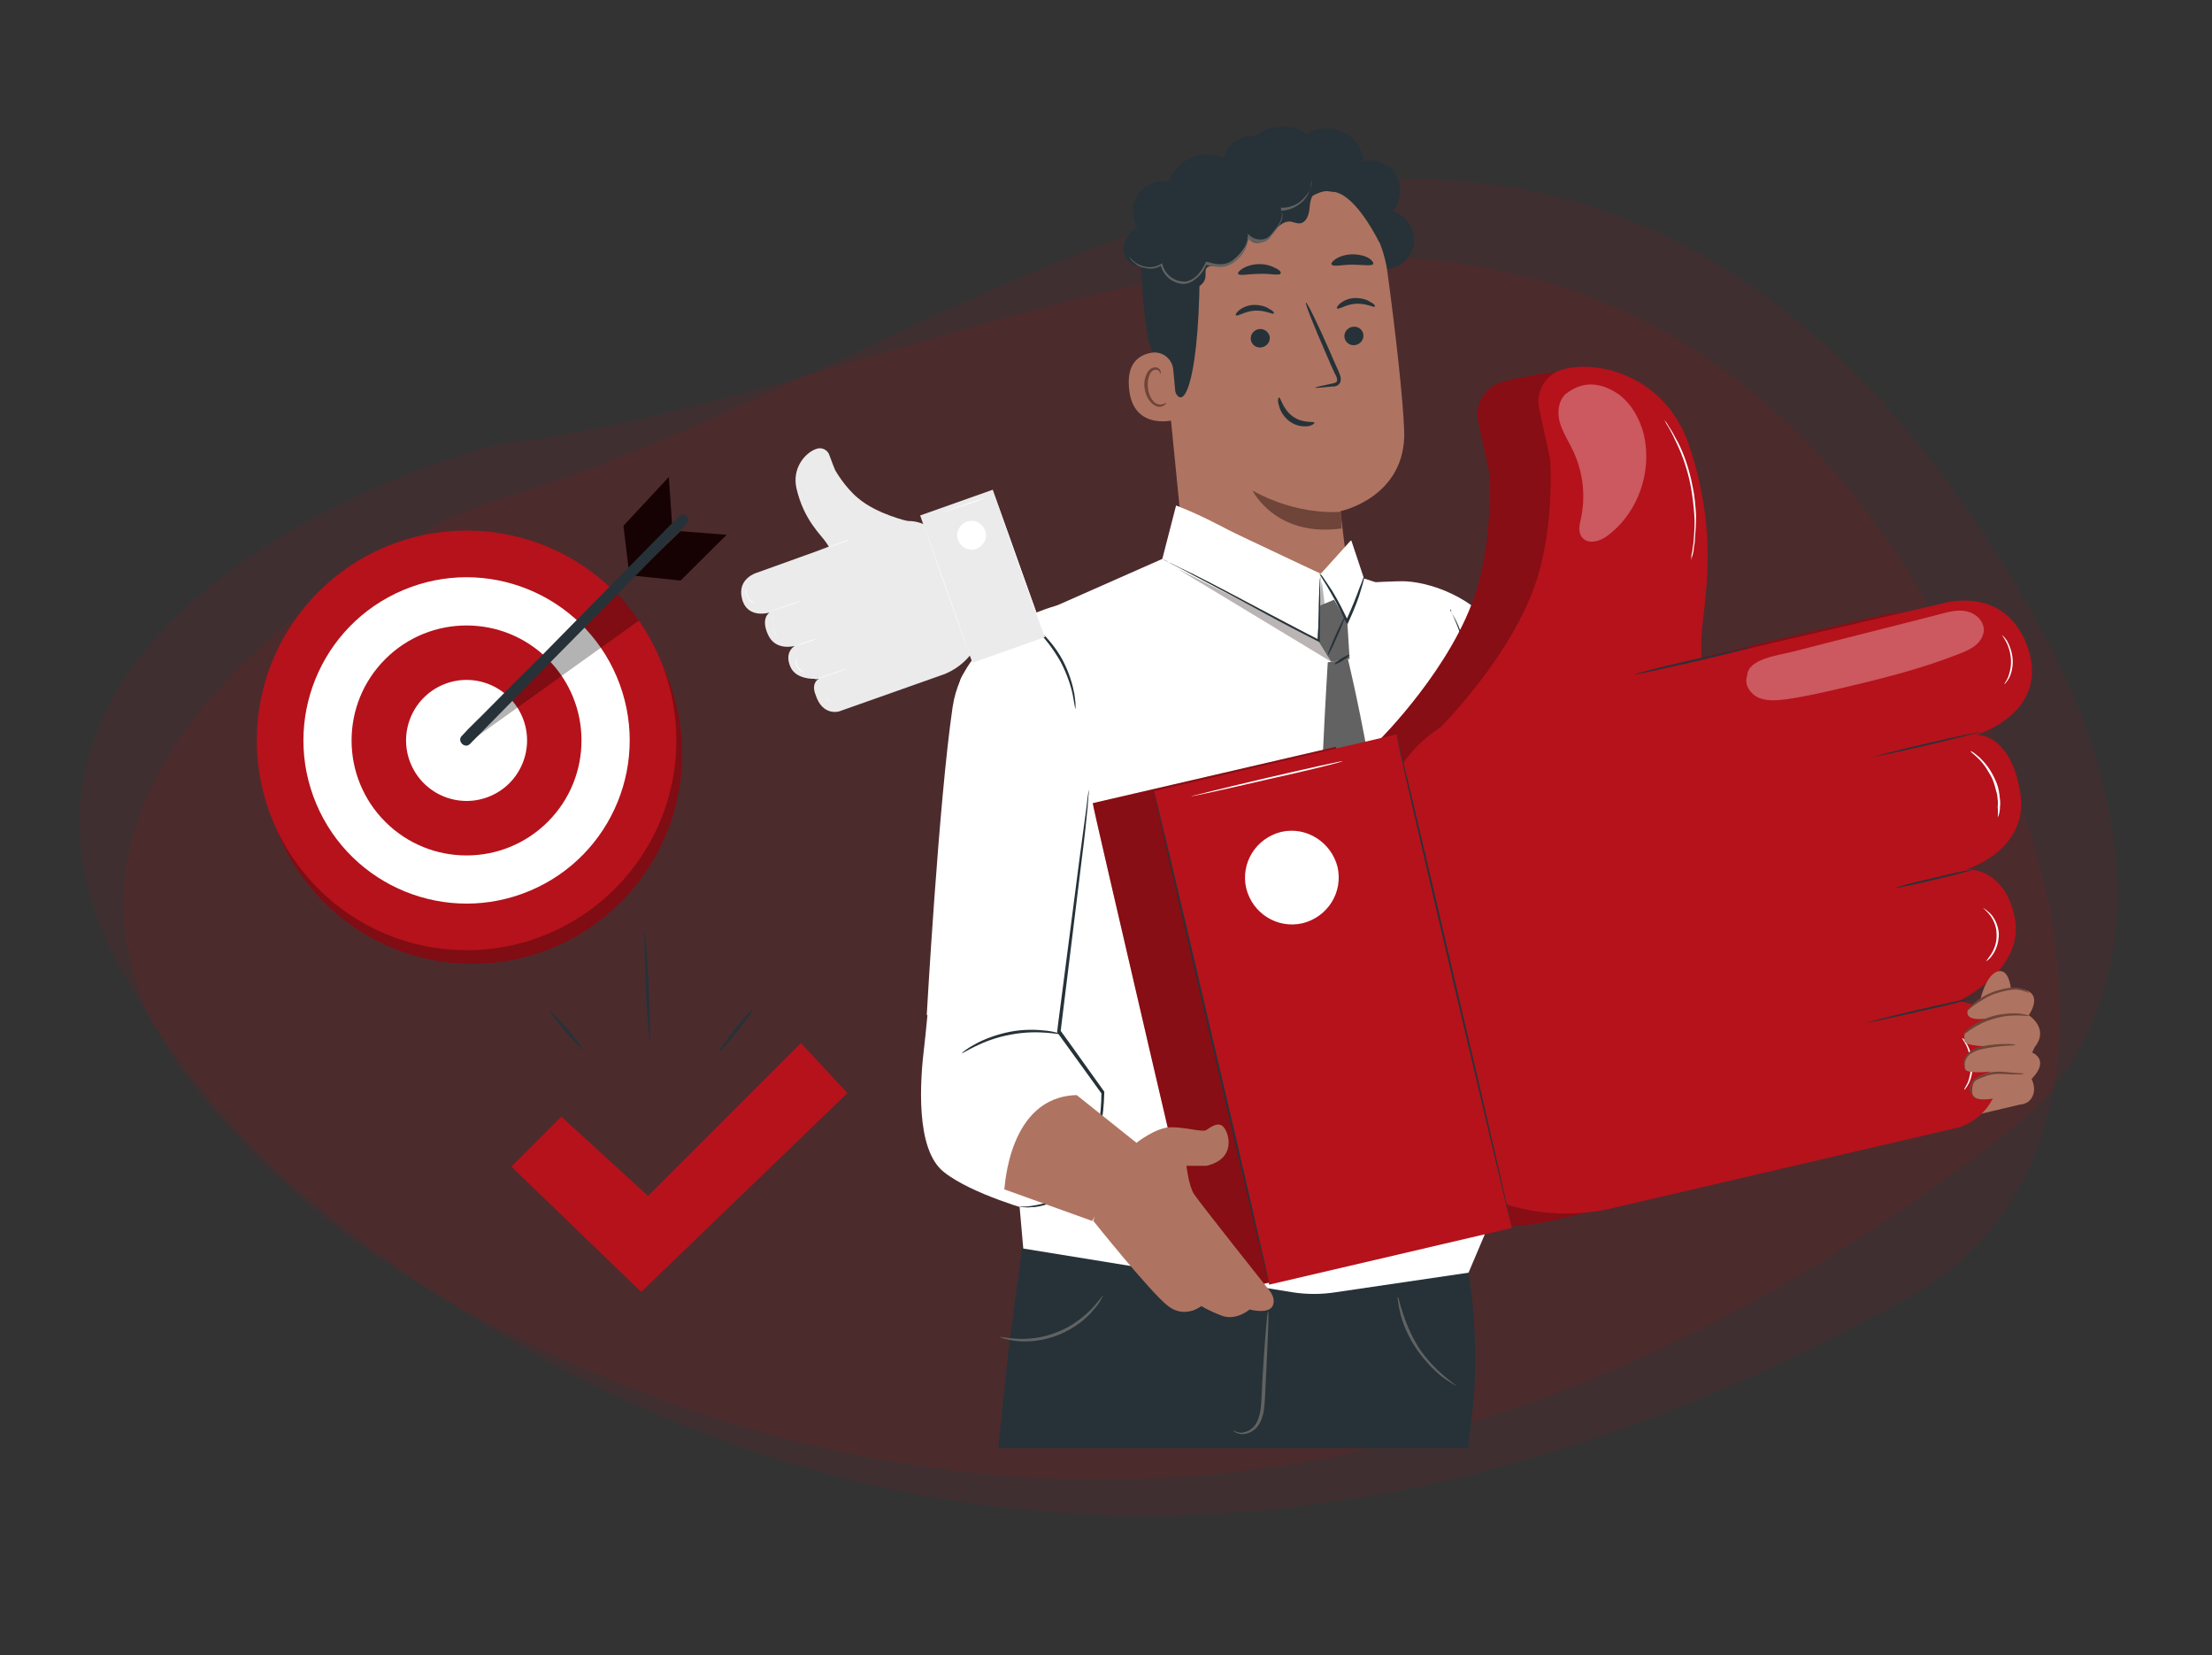 <svg width="385" height="288" viewBox="0 0 385 288" fill="none" xmlns="http://www.w3.org/2000/svg">
<rect x="0" y="0" width="385" height="288" fill="#333333" stroke="none"/>
<path opacity="0.1" d="M33.071 125.973C49.612 103.774 78.791 89.179 85.827 87.164C131.365 74.07 175.863 43.185 221.535 33.78C267.208 24.376 315.855 38.846 354.526 108.115C375.255 145.304 372.325 179.079 349.61 196.839C264.776 263.31 173.478 275.988 85.462 230.395C68.081 221.407 50.76 210.071 34.613 190.08C14.812 165.68 20.044 143.519 33.071 125.973Z" fill="#B5121B"/>
<path opacity="0.1" d="M30.583 107.368C50.346 87.986 81.398 77.987 88.665 77.046C135.67 71.011 184.37 47.246 230.957 44.932C277.544 42.617 323.419 64.252 351.11 138.584C365.965 178.496 357.887 211.426 332.733 225.495C238.65 278.261 146.484 276.952 66.434 218.524C50.626 206.966 35.192 193.159 22.322 170.952C6.474 143.828 15.018 122.689 30.583 107.368Z" fill="#B5121B"/>
<g clip-path="url(#clip0_16_827)">
<path d="M254.4 214.954C254.4 214.954 257.7 227.854 256.5 243.454C256 249.554 235.6 417.354 235.6 417.354H207.9L215.7 259.654L213.4 260.154C213.4 260.154 198.3 327.454 197.1 338.354C196 348.154 183.3 419.254 183.3 419.254L158 419.554L166.1 325.454L175.5 235.154L179 208.854L254.4 214.954Z" fill="#263238"/>
<path d="M214.7 248.954C214.7 248.954 214.7 249.054 214.9 249.154C215 249.254 215.3 249.354 215.6 249.454C216.2 249.654 217.3 249.554 218.2 248.854C219.2 248.154 219.8 246.754 220 245.254C220.2 243.754 220.2 242.154 220.3 240.454C220.5 237.054 220.6 233.954 220.7 231.754C220.8 229.554 220.8 228.154 220.7 228.154C220.6 228.154 220.5 229.554 220.3 231.754C220.1 233.954 219.9 237.054 219.7 240.454C219.6 242.154 219.6 243.754 219.4 245.254C219.2 246.654 218.7 247.954 217.9 248.554C217.1 249.254 216.1 249.354 215.6 249.254C215 249.154 214.7 248.854 214.7 248.954Z" fill="#626262"/>
<path d="M174 232.654C174 232.654 174.3 232.754 174.8 232.954C175.3 233.054 176.1 233.254 177 233.354C178.9 233.554 181.6 233.354 184.3 232.254C187 231.154 189.1 229.454 190.3 227.954C190.9 227.254 191.4 226.654 191.6 226.154C191.9 225.654 192 225.454 192 225.454C191.9 225.354 191.3 226.354 190 227.754C188.7 229.054 186.7 230.754 184.1 231.754C181.5 232.854 178.9 233.054 177 232.954C175.2 232.854 174 232.554 174 232.654Z" fill="#626262"/>
<path d="M243.3 225.654C243.2 225.654 243.3 226.754 243.7 228.454C244.1 230.154 245 232.454 246.5 234.654C248 236.854 249.7 238.554 251.1 239.654C252.5 240.654 253.5 241.154 253.5 241.154C253.6 241.054 249.8 238.854 246.9 234.454C244.1 229.954 243.5 225.654 243.3 225.654Z" fill="#626262"/>
<path d="M327.8 178.154L334.1 180.154L345.6 173.854L352.2 192.054L336.5 195.754L324.6 194.454L327.8 178.154Z" fill="#AE7461"/>
<path d="M254 105.054C254 105.054 260.5 108.954 265.8 122.154C276.3 148.154 283 162.154 283 162.154L331.4 177.454L327.5 196.854C327.5 196.854 278.4 190.054 271.9 187.554C262.9 184.154 256.2 166.454 256.2 166.454L254 105.054Z" fill="white"/>
<path d="M240.7 46.854C243.2 47.054 245.7 45.054 246.1 42.554C246.5 40.054 244.8 37.454 242.4 36.754C243.9 35.054 244.1 32.454 243 30.554C241.9 28.654 239.5 27.554 237.3 28.054C237.1 25.854 235.7 23.854 233.7 22.954C231.7 22.054 229.3 22.154 227.4 23.354C224.9 21.454 221 21.554 218.6 23.654C216.5 23.354 214.2 24.654 213.3 26.554C212.4 28.554 212.9 31.054 214.5 32.454" fill="#263238"/>
<path d="M217.8 28.754L218.9 28.654C230.2 28.054 240 36.254 241.5 47.454C242.9 57.854 244.2 69.354 244.4 74.954C244.8 86.554 233.3 88.954 233.3 88.954L235 102.854L206.8 103.354L201.8 52.854C200.1 41.054 205.7 30.054 217.8 28.754Z" fill="#AE7461"/>
<path d="M233.4 89.054C233.4 89.054 226 89.854 218 85.354C218 85.354 222 93.554 233.5 91.954L233.4 89.054Z" fill="#6F4439"/>
<path d="M237.3 58.254C237.4 59.154 236.7 59.954 235.8 60.054C234.9 60.154 234.1 59.554 234 58.654C233.9 57.754 234.6 56.954 235.5 56.854C236.4 56.754 237.2 57.354 237.3 58.254Z" fill="#263238"/>
<path d="M239.3 53.354C239.1 53.554 237.8 52.754 236 52.854C234.2 52.954 233 53.954 232.7 53.654C232.6 53.554 232.8 53.154 233.3 52.754C233.8 52.354 234.8 51.854 235.9 51.854C237 51.854 238 52.154 238.5 52.554C239.2 52.854 239.4 53.254 239.3 53.354Z" fill="#263238"/>
<path d="M221 58.654C221.1 59.554 220.4 60.354 219.5 60.454C218.6 60.554 217.8 59.954 217.7 59.054C217.6 58.154 218.3 57.354 219.2 57.254C220.1 57.154 220.9 57.854 221 58.654Z" fill="#263238"/>
<path d="M221.7 54.554C221.5 54.754 220.2 53.954 218.4 54.054C216.6 54.154 215.4 55.154 215.1 54.854C215 54.754 215.2 54.354 215.7 53.954C216.2 53.554 217.2 53.054 218.3 53.054C219.4 53.054 220.4 53.354 220.9 53.754C221.6 54.054 221.8 54.454 221.7 54.554Z" fill="#263238"/>
<path d="M228.9 67.454C228.9 67.354 230 67.154 231.8 66.754C232.3 66.654 232.7 66.554 232.7 66.254C232.8 65.954 232.6 65.454 232.3 64.954C231.8 63.854 231.3 62.754 230.8 61.554C228.7 56.754 227.1 52.754 227.3 52.654C227.5 52.554 229.4 56.454 231.5 61.254C232 62.454 232.5 63.554 233 64.654C233.2 65.154 233.5 65.754 233.3 66.454C233.2 66.754 232.9 67.054 232.6 67.154C232.3 67.254 232.1 67.254 231.8 67.254C230 67.454 228.9 67.554 228.9 67.454Z" fill="#263238"/>
<path d="M222.9 47.554C222.7 48.054 221.1 47.554 219.2 47.654C217.3 47.654 215.7 48.054 215.5 47.654C215.4 47.454 215.7 47.054 216.4 46.654C217.1 46.254 218.1 45.954 219.2 45.954C220.3 45.954 221.3 46.254 222 46.654C222.7 46.954 223 47.354 222.9 47.554Z" fill="#263238"/>
<path d="M239 45.954C238.6 46.354 237.2 46.054 235.4 46.054C233.6 46.054 232.1 46.454 231.8 46.054C231.6 45.854 231.9 45.454 232.5 45.054C233.1 44.654 234.2 44.254 235.4 44.254C236.6 44.254 237.7 44.554 238.3 44.954C238.9 45.354 239.1 45.754 239 45.954Z" fill="#263238"/>
<path d="M240.1 42.254C240.1 42.254 236.7 35.154 233.1 33.654C228.8 31.854 227.2 36.554 223.1 35.654C219 34.754 214.8 32.954 210.9 36.254C206.5 39.854 208.8 42.154 208.8 47.354C208.7 68.254 205.2 74.354 203.6 64.654C203.4 63.554 200.4 62.854 199.7 58.354C198.8 52.454 198.2 45.354 199.4 41.054C200.3 37.454 202.2 34.954 205.7 32.054C211.2 27.554 219 27.054 224.4 27.354C229.6 27.454 240.1 33.154 240.1 42.254Z" fill="#263238"/>
<path d="M204.2 64.254C204 62.454 202.4 61.154 200.6 61.354C198.4 61.654 196.1 63.054 196.5 67.454C197.1 75.354 205 73.054 205 72.854C205 72.754 204.5 67.554 204.2 64.254Z" fill="#AE7461"/>
<path d="M203 70.054C203 70.054 202.9 70.154 202.6 70.254C202.4 70.354 202 70.454 201.6 70.354C200.7 70.154 199.9 68.854 199.8 67.454C199.7 66.754 199.8 66.054 200 65.454C200.2 64.854 200.5 64.454 201 64.354C201.4 64.254 201.7 64.454 201.8 64.654C201.9 64.854 201.9 65.054 201.9 65.054C201.9 65.054 202.1 64.954 202 64.554C202 64.354 201.8 64.254 201.6 64.054C201.4 63.954 201.1 63.854 200.8 63.954C200.2 64.054 199.7 64.654 199.5 65.254C199.2 65.954 199.1 66.654 199.2 67.454C199.4 69.054 200.3 70.454 201.5 70.754C202.1 70.854 202.5 70.654 202.7 70.454C203 70.254 203 70.054 203 70.054Z" fill="#6F4439"/>
<path d="M203.6 48.854C204.7 49.554 205.8 50.154 207 50.254C208.2 50.354 209.6 49.554 209.8 48.254C209.9 47.654 209.7 47.054 210 46.654C210.4 46.154 211.2 46.254 211.9 46.254C214.2 46.354 216.8 43.654 217.3 41.454C217.9 42.354 219.2 42.554 220.1 41.854C221 41.254 221.3 40.854 221.9 40.054C222.6 39.254 223.5 38.454 224.6 38.554C225.2 38.654 225.8 38.954 226.3 38.854C227.3 38.754 227.8 37.454 227.9 36.454C228 35.454 228.1 34.154 228.9 33.554C229.7 32.954 230.8 33.254 231.7 33.354C232.7 33.454 233.9 33.154 234.1 32.254C234.2 31.754 234 31.254 233.7 30.854C232.4 28.954 229.6 28.254 227.5 29.254C226.6 26.654 224 24.754 221.3 24.554C218.6 24.354 215.8 26.054 214.6 28.454C212.8 27.054 210.4 26.454 208.2 27.154C206 27.754 204.2 29.454 203.4 31.654C201.4 31.254 199.3 32.054 198.1 33.754C197 35.354 196.9 37.754 198 39.454C196.6 40.354 195.5 41.854 195.5 43.454C195.6 45.054 197.2 46.654 198.8 46.154C198.2 47.454 198.8 49.154 200.1 49.854C201.4 50.554 203.1 49.954 203.8 48.754" fill="#263238"/>
<path d="M228.3 31.454C228.3 31.454 228.3 31.454 228.3 31.554C228.3 31.654 228.3 31.754 228.3 31.954C228.2 32.354 228.1 32.854 227.8 33.554C227.5 34.154 227 34.954 226.1 35.554C225.3 36.154 224.2 36.654 222.9 36.654L223 36.454C223.3 37.154 223.3 37.954 222.9 38.654C222.6 39.354 222.1 40.054 221.6 40.654C221.3 40.954 221.1 41.354 220.8 41.654C220.4 41.954 220 42.154 219.6 42.154C218.7 42.354 217.7 42.054 217 41.354L217.3 41.254C217.2 42.854 216.4 44.454 215 45.454C214.3 46.054 213.4 46.454 212.4 46.454C211.5 46.454 210.6 46.254 209.8 46.054L210 45.954C209.6 46.954 209 47.854 208.2 48.454C207.4 49.154 206.4 49.554 205.5 49.354C203.6 49.054 202.3 47.554 202 46.054L202.2 46.154C201.3 46.754 200.3 46.854 199.5 46.654C198.7 46.554 198 46.254 197.6 45.854C197.1 45.554 196.8 45.154 196.7 44.954C196.5 44.654 196.5 44.554 196.5 44.554C196.5 44.554 196.8 45.154 197.7 45.754C198.2 46.054 198.8 46.354 199.6 46.454C200.4 46.554 201.3 46.454 202.2 45.854L202.3 45.754V45.954C202.6 47.354 203.9 48.754 205.6 48.954C206.5 49.154 207.4 48.754 208.1 48.154C208.8 47.554 209.4 46.654 209.8 45.754L209.9 45.554H210.1C210.9 45.754 211.7 46.054 212.6 45.954C213.5 45.954 214.3 45.554 215 45.054C216.3 44.054 217.1 42.554 217.2 41.054V40.654L217.5 40.954C218.1 41.554 219 41.754 219.8 41.654C220.2 41.554 220.6 41.454 220.9 41.154C221.2 40.954 221.4 40.554 221.7 40.254C222.2 39.654 222.7 38.954 222.9 38.354C223.2 37.654 223.2 36.954 223 36.354L222.9 36.154H223.1C224.3 36.154 225.4 35.754 226.2 35.154C227 34.554 227.5 33.854 227.9 33.254C228.3 32.254 228.2 31.454 228.3 31.454Z" fill="#626262"/>
<path d="M228.8 73.554C228.7 73.254 226.8 73.754 225 72.454C223.2 71.154 222.9 69.054 222.6 69.154C222.5 69.154 222.3 69.754 222.6 70.554C222.8 71.454 223.4 72.554 224.5 73.354C225.6 74.154 226.8 74.254 227.7 74.154C228.4 74.054 228.8 73.654 228.8 73.554Z" fill="#263238"/>
<path d="M275.9 146.954C275.7 146.354 265.4 118.154 262.1 112.054C258.2 104.654 249.9 101.454 244.7 101.154C239.6 100.854 184.4 105.254 184.4 105.254C184.4 105.254 167.9 108.954 165.8 123.054C163.4 139.354 161.3 176.654 161.3 176.654L186.4 163.754L189.6 155.554L241.5 167.154L254.2 148.454L275.9 146.954Z" fill="white"/>
<path d="M180.8 106.754L202.3 97.254L204.7 87.954L229.9 99.854L235.2 94.054L237.4 100.654L242.9 102.454L255.8 125.054V173.254L258.4 214.854L255.6 221.454L232.5 224.854C230 225.254 227.4 225.254 224.9 224.854L178.1 217.254L176.9 203.554L181.9 165.654L180.8 106.754Z" fill="white"/>
<path d="M204.8 88.054C204.8 88.054 207.6 88.854 214.8 92.754C221.8 96.454 229.9 99.854 229.9 99.854L229.3 111.154L202.5 97.854" fill="white"/>
<path d="M235.1 94.054L229.9 99.854L232.7 112.054L237.4 101.054" fill="white"/>
<g opacity="0.3">
<path d="M230 101.154C230.2 101.354 231.7 115.154 231.7 115.154L204.9 98.954L229.3 111.154L230 101.154Z" fill="#170203"/>
</g>
<path d="M229.799 152.854C229.399 142.254 231.099 115.254 231.099 115.254L234.599 114.654C234.599 114.654 241.099 140.954 243.599 173.154C244.599 186.154 244.599 201.254 244.599 201.254L237.599 216.354L229.799 201.354C229.699 201.454 230.299 165.754 229.799 152.854Z" fill="#626262"/>
<path d="M179.199 108.454C179.199 108.554 179.899 109.054 180.999 110.254C182.099 111.354 183.399 113.054 184.599 115.154C185.699 117.254 186.399 119.354 186.699 120.854C186.999 122.354 187.099 123.354 187.199 123.354C187.199 123.354 187.199 123.154 187.199 122.654C187.199 122.254 187.099 121.554 186.999 120.754C186.699 119.154 186.099 117.054 184.999 114.954C183.899 112.854 182.399 111.154 181.299 110.054C180.699 109.554 180.199 109.054 179.899 108.854C179.399 108.554 179.199 108.454 179.199 108.454Z" fill="#263238"/>
<path d="M229.8 105.354L232.2 104.354L234.5 108.254L234.9 114.654L231.7 115.154L229.3 111.254L229.8 105.354Z" fill="#626262"/>
<path d="M255.699 124.354C255.599 124.354 255.5 138.154 255.5 155.254C255.5 172.354 255.599 186.154 255.699 186.154C255.799 186.154 255.9 172.354 255.9 155.254C255.9 138.154 255.799 124.354 255.699 124.354Z" fill="#263238"/>
<path d="M229.6 99.754C229.6 99.754 230.1 100.654 231 102.054C231.8 103.454 233 105.454 234 107.754C234.1 107.954 234.2 108.154 234.3 108.254L234.5 108.654L234.7 108.254C235.7 106.054 236.5 104.054 236.9 102.554C237.1 101.854 237.3 101.254 237.4 100.754C237.5 100.354 237.5 100.054 237.5 100.054C237.4 100.054 237.2 100.954 236.6 102.354C236.1 103.754 235.3 105.754 234.3 107.954H234.6C234.5 107.754 234.4 107.554 234.3 107.354C233.2 105.054 232.1 103.054 231.1 101.654C230.6 100.954 230.3 100.454 230 100.054C229.8 99.954 229.6 99.754 229.6 99.754Z" fill="#263238"/>
<path d="M202.3 97.254C202.3 97.254 202.4 97.354 202.7 97.454C203 97.554 203.3 97.754 203.8 98.054C204.8 98.554 206.1 99.254 207.8 100.154C211.2 101.954 215.8 104.354 220.9 107.154C224 108.854 227 110.354 229.5 111.654L229.7 111.754V111.454C229.7 108.154 229.8 105.354 229.8 103.254C229.8 102.254 229.8 101.554 229.8 100.954C229.8 100.454 229.8 100.154 229.8 100.154C229.8 100.154 229.8 100.454 229.7 100.954C229.7 101.554 229.6 102.254 229.6 103.254C229.5 105.254 229.5 108.054 229.4 111.454L229.6 111.354C227 110.054 224.1 108.454 221 106.854C215.9 104.154 211.2 101.654 207.8 99.954C206.1 99.154 204.7 98.454 203.7 97.954C203.2 97.754 202.9 97.554 202.6 97.454C202.5 97.354 202.3 97.254 202.3 97.254Z" fill="#263238"/>
<path d="M252.4 106.054C252.3 106.054 252.8 106.754 253.3 108.054C253.8 109.254 254.5 110.954 254.8 112.954C255.2 114.954 255.2 116.754 255.1 118.154C255 119.454 254.9 120.254 254.9 120.354C254.9 120.354 255 120.154 255.1 119.754C255.2 119.354 255.3 118.854 255.3 118.154C255.4 116.854 255.5 114.954 255.1 112.954C254.7 110.954 254 109.154 253.4 107.954C253.1 107.354 252.8 106.854 252.6 106.554C252.6 106.154 252.5 106.054 252.4 106.054Z" fill="#263238"/>
<path d="M232.3 115.554C232.4 115.654 233 115.354 233.7 114.954C234.4 114.554 234.9 114.054 234.9 113.954C234.8 113.854 234.2 114.154 233.5 114.554C232.7 115.054 232.2 115.554 232.3 115.554Z" fill="#263238"/>
<path d="M231.1 114.054C231.2 114.054 231.9 112.654 232.7 110.854C233.5 109.054 234.1 107.554 234 107.454C233.9 107.454 233.2 108.854 232.4 110.654C231.6 112.454 231 113.954 231.1 114.054Z" fill="#263238"/>
<path d="M176.4 109.154C176.4 109.154 168.1 115.154 167.1 118.454C166.1 121.754 161.7 175.354 160.9 181.754C160.1 188.154 159.3 200.054 164.3 203.954C169.2 207.854 179.9 210.754 179.9 210.754L189.7 190.454L184.5 179.554L189.7 138.854L176.4 109.154Z" fill="white"/>
<path d="M177.4 209.954C177.4 209.954 177.6 209.954 177.9 209.954C178.2 209.954 178.8 209.954 179.4 209.854C180.7 209.654 182.7 209.354 184.7 207.954C186.7 206.554 188.6 204.154 189.8 201.054C191 197.954 191.7 194.154 191.7 190.154V190.254C189.3 186.954 186.8 183.454 184.1 179.754L184 179.654V179.554C184 179.254 184.1 178.954 184.1 178.654C185.6 167.254 186.9 156.954 187.9 149.354C188.4 145.654 188.8 142.654 189.1 140.454C189.2 139.454 189.3 138.654 189.4 138.054C189.5 137.554 189.5 137.254 189.5 137.254C189.5 137.254 189.5 137.354 189.5 137.454C189.5 137.554 189.5 137.854 189.5 138.054C189.4 138.654 189.4 139.454 189.3 140.454C189.1 142.554 188.8 145.554 188.3 149.354C187.4 156.854 186.1 167.254 184.7 178.654C184.7 178.954 184.6 179.254 184.6 179.554V179.354C187.3 183.054 189.8 186.654 192.2 189.954V190.054V190.154C192.1 194.254 191.4 198.054 190.2 201.254C189 204.454 187 206.954 184.9 208.254C183.9 208.954 182.8 209.354 181.9 209.654C181.7 209.754 181.4 209.754 181.2 209.854C181 209.854 180.8 209.954 180.6 209.954C180.2 210.054 179.8 210.054 179.5 210.054C178.8 210.154 178.3 210.054 178 210.054C177.6 210.054 177.4 209.954 177.4 209.954Z" fill="#263238"/>
<path d="M167.4 183.254C167.4 183.254 168.1 182.554 169.6 181.754C171 180.954 173.2 180.054 175.7 179.554C178.2 179.054 180.5 179.154 182.2 179.354C183.8 179.554 184.8 179.954 184.8 179.954C184.8 180.154 180.8 179.054 175.8 180.054C170.8 180.954 167.5 183.454 167.4 183.254Z" fill="#263238"/>
<path d="M232.5 129.954C232.5 129.954 233 131.754 233.7 134.854C235.4 132.454 237.6 130.354 240.1 128.754C240.1 128.754 252.9 116.054 257 102.654C260 92.954 259.2 82.154 259.2 82.154C259.1 81.654 258.1 77.054 257.3 73.354C256.6 70.254 258.5 67.254 261.5 66.454C267.9 64.754 285.1 61.354 289 72.954C294.9 90.154 285.4 108.854 285.5 114.154C285.5 115.154 285.5 115.954 285.5 116.654C290.5 115.454 294.5 114.654 294.5 114.754L327.6 107.054C327.6 107.054 338.6 103.754 342.3 114.954C346.1 126.154 333.3 129.954 333.3 129.954C333.3 129.954 339.3 129.654 340.9 139.854C342.5 150.054 331.6 153.354 331.6 153.354C331.6 153.354 338.3 152.954 340 161.954C341.7 170.754 330.7 176.054 330.2 176.354C331.8 176.054 332.8 175.854 332.8 175.854C332.8 175.854 332.1 176.154 330.8 176.454C335.9 177.154 336.6 183.154 336.6 183.154C339.9 195.654 330.3 198.254 330.3 198.254L269.9 212.454C263.8 213.854 257.5 213.654 251.7 211.754C252.3 214.354 252.6 215.754 252.6 215.754L210.3 225.654C210.2 225.654 205.6 206.454 200.1 182.754C194.6 159.054 190.1 139.754 190.2 139.754L232.5 129.954Z" fill="#B5121B"/>
<g opacity="0.3">
<path d="M232.5 129.954C232.5 129.954 233 131.754 233.7 134.854C235.4 132.454 237.6 130.354 240.1 128.754C240.1 128.754 252.9 116.054 257 102.654C260 92.954 259.2 82.154 259.2 82.154C259.1 81.654 258.1 77.054 257.3 73.354C256.6 70.254 258.5 67.254 261.5 66.454C267.9 64.754 285.1 61.354 289 72.954C294.9 90.154 285.4 108.854 285.5 114.154C285.5 115.154 285.5 115.954 285.5 116.654C290.5 115.454 294.5 114.654 294.5 114.754L327.6 107.054C327.6 107.054 338.6 103.754 342.3 114.954C346.1 126.154 333.3 129.954 333.3 129.954C333.3 129.954 339.3 129.654 340.9 139.854C342.5 150.054 331.6 153.354 331.6 153.354C331.6 153.354 338.3 152.954 340 161.954C341.7 170.754 330.7 176.054 330.2 176.354C331.8 176.054 332.8 175.854 332.8 175.854C332.8 175.854 332.1 176.154 330.8 176.454C335.9 177.154 336.6 183.154 336.6 183.154C339.9 195.654 330.3 198.254 330.3 198.254L269.9 212.454C263.8 213.854 257.5 213.654 251.7 211.754C252.3 214.354 252.6 215.754 252.6 215.754L210.3 225.654C210.2 225.654 205.6 206.454 200.1 182.754C194.6 159.054 190.1 139.754 190.2 139.754L232.5 129.954Z" fill="#170203"/>
</g>
<path d="M240.6 141.954L239.8 147.454L253.3 205.354C261.3 210.654 271.1 212.454 280.5 210.254L341 196.154C341 196.154 350.6 193.554 347.3 181.054C347.3 181.054 346.5 174.454 340.8 174.254C340.8 174.254 352.4 168.854 350.7 159.854C349 150.854 342.3 151.254 342.3 151.254C342.3 151.254 353.3 147.954 351.6 137.754C349.9 127.554 344 127.854 344 127.854C344 127.854 356.7 124.154 353 112.854C349.2 101.654 338.3 104.954 338.3 104.954L295.3 114.954L257.6 123.754C248.7 125.754 242 132.954 240.6 141.954Z" fill="#B5121B"/>
<path d="M250.7 126.554C250.7 126.554 263.5 113.854 267.6 100.454C270.6 90.754 269.8 79.954 269.8 79.954C269.7 79.454 268.7 74.854 267.9 71.154C267.2 68.054 269.1 65.054 272.1 64.254C278.5 62.554 289.9 65.654 293.9 77.254C299.8 94.454 296 106.654 296.1 111.954C296.2 117.254 296.2 117.254 296.2 117.254L250.7 126.554Z" fill="#B5121B"/>
<path d="M243.112 127.777L200.849 137.646L220.906 223.535L263.169 213.666L243.112 127.777Z" fill="#B5121B"/>
<path d="M263.1 213.554C263.2 213.554 258.8 194.254 253.2 170.554C247.7 146.854 243.1 127.654 243 127.654C242.9 127.654 247.3 146.954 252.9 170.654C258.5 194.454 263.1 213.654 263.1 213.554Z" fill="#263238"/>
<path d="M220.9 223.454C221 223.454 216.6 204.154 211 180.454C205.5 156.754 200.9 137.554 200.8 137.554C200.7 137.554 205.1 156.854 210.7 180.554C216.2 204.254 220.8 223.454 220.9 223.454Z" fill="#263238"/>
<path d="M232.8 150.854C233.8 155.254 231.1 159.554 226.7 160.654C222.3 161.654 218 158.954 216.9 154.554C215.9 150.154 218.6 145.854 223 144.754C227.4 143.754 231.7 146.554 232.8 150.854Z" fill="white"/>
<path d="M305.1 112.554C305.1 112.454 300.5 113.454 294.8 114.754C289.1 116.054 284.5 117.254 284.5 117.354C284.5 117.454 289.1 116.454 294.8 115.154C300.5 113.854 305.1 112.654 305.1 112.554Z" fill="#263238"/>
<path d="M343.2 151.354C343.2 151.254 340.2 151.854 336.6 152.754C333 153.554 330 154.354 330.1 154.454C330.1 154.554 333.1 153.954 336.7 153.054C340.3 152.254 343.2 151.454 343.2 151.354Z" fill="#263238"/>
<path d="M344.8 127.354C344.8 127.254 340.6 128.154 335.4 129.354C330.2 130.554 326.1 131.654 326.1 131.654C326.1 131.754 330.3 130.854 335.5 129.654C340.6 128.454 344.8 127.354 344.8 127.354Z" fill="#263238"/>
<path d="M343.5 173.654C343.5 173.554 339.3 174.454 334.1 175.654C328.9 176.854 324.8 177.954 324.8 177.954C324.8 178.054 329 177.154 334.2 175.954C339.4 174.854 343.5 173.754 343.5 173.654Z" fill="#263238"/>
<g opacity="0.3">
<path d="M272.5 68.554C271.2 69.754 271 71.854 271.5 73.554C272 75.254 273 76.754 273.8 78.454C275.5 82.054 276 86.154 275.2 90.054C274.9 91.254 274.6 92.654 275.4 93.554C276.5 94.854 278.7 94.154 280 93.054C285.2 89.054 287.6 81.954 286.1 75.554C285.4 72.854 284 70.354 281.8 68.654C279.6 67.154 276.2 65.654 272.5 68.554Z" fill="white"/>
</g>
<g opacity="0.3">
<path d="M342.2 106.354C340.7 106.054 339.2 106.454 337.7 106.854C329.2 109.054 320.7 111.154 312.2 113.354C309.4 114.054 304.2 114.654 304.1 117.554C303.5 119.154 304.7 120.854 306.2 121.454C307.7 122.054 309.5 121.854 311.1 121.654C314.5 121.154 317.9 120.354 321.3 119.554C328.1 117.954 334.8 116.254 341.3 113.654C342.3 113.254 343.2 112.854 344 112.154C344.8 111.454 345.3 110.454 345.3 109.454C345.1 107.754 343.7 106.654 342.2 106.354Z" fill="white"/>
</g>
<path d="M233.7 132.454C233.7 132.354 227.8 133.654 220.5 135.354C213.2 137.054 207.3 138.554 207.3 138.554C207.3 138.654 213.2 137.354 220.5 135.654C227.8 134.054 233.7 132.554 233.7 132.454Z" fill="white"/>
<path d="M347.7 142.254C347.7 142.254 347.8 142.054 347.9 141.754C348 141.454 348.1 140.954 348.1 140.354C348.2 139.754 348.1 139.054 348 138.254C347.9 137.454 347.7 136.554 347.3 135.754C346.9 134.854 346.5 134.154 346 133.454C345.5 132.754 345 132.254 344.6 131.854C344.1 131.454 343.8 131.154 343.5 130.954C343.2 130.754 343 130.654 343 130.754C343 130.854 343.6 131.254 344.4 132.054C344.8 132.454 345.3 133.054 345.7 133.654C346.1 134.354 346.6 135.054 346.9 135.854C347.2 136.654 347.4 137.554 347.6 138.254C347.7 139.054 347.8 139.754 347.7 140.354C347.8 141.454 347.7 142.254 347.7 142.254Z" fill="white"/>
<path d="M348.9 119.054C348.9 119.054 349.3 118.654 349.7 117.954C350.1 117.154 350.4 115.954 350.3 114.654C350.2 113.354 349.7 112.154 349.3 111.454C348.8 110.754 348.4 110.454 348.4 110.454C348.4 110.454 348.7 110.854 349.1 111.554C349.5 112.254 349.9 113.354 350 114.654C350.1 115.954 349.8 117.054 349.5 117.854C349.2 118.554 348.8 118.954 348.9 119.054Z" fill="white"/>
<path d="M345.7 167.254C345.7 167.254 346.3 166.954 346.8 166.154C347.4 165.354 347.9 164.054 347.9 162.454C347.8 160.954 347.1 159.654 346.4 158.954C345.7 158.254 345.1 157.954 345.1 157.954C345.1 157.954 345.6 158.354 346.2 159.054C346.8 159.754 347.5 161.054 347.5 162.454C347.6 163.954 347.1 165.154 346.6 165.954C346.1 166.754 345.7 167.154 345.7 167.254Z" fill="white"/>
<path d="M341.9 189.654C341.9 189.654 342.3 189.254 342.7 188.454C343.1 187.654 343.4 186.454 343.3 185.054C343.2 183.654 342.8 182.454 342.4 181.754C342 180.954 341.6 180.554 341.5 180.654C341.5 180.654 341.8 181.154 342.2 181.854C342.6 182.654 342.9 183.754 343 185.054C343.1 186.354 342.8 187.554 342.5 188.354C342.1 189.154 341.8 189.554 341.9 189.654Z" fill="white"/>
<path d="M294.3 97.554C294.3 97.554 294.4 97.254 294.6 96.554C294.7 96.254 294.8 95.854 294.8 95.354C294.9 94.854 295 94.354 295 93.754C295.1 92.554 295.2 91.254 295.2 89.654C295.1 88.154 295 86.454 294.6 84.654C294.3 82.954 293.8 81.254 293.3 79.854C292.8 78.454 292.2 77.154 291.6 76.154C291.3 75.654 291.1 75.154 290.8 74.754C290.6 74.354 290.3 74.054 290.2 73.754C289.8 73.254 289.6 72.954 289.6 72.954C289.6 72.954 289.8 73.254 290.1 73.854C290.3 74.154 290.5 74.454 290.7 74.854C290.9 75.254 291.2 75.754 291.4 76.254C291.9 77.254 292.5 78.554 293 79.954C293.5 81.354 294 83.054 294.3 84.754C294.6 86.454 294.8 88.154 294.9 89.654C295 91.154 294.9 92.554 294.8 93.754C294.8 94.354 294.7 94.854 294.6 95.354C294.6 95.854 294.5 96.154 294.4 96.554C294.4 97.254 294.3 97.554 294.3 97.554Z" fill="white"/>
<path d="M197.8 198.854C197.8 198.854 201.1 196.254 203.6 196.154C206.1 196.054 209.3 197.054 209.9 196.654C210.5 196.354 212 194.954 213 196.154C214 197.354 215.1 201.654 210 202.854H206.5C206.5 202.854 206.9 206.354 207.8 207.754C208.7 209.154 220.7 224.254 220.7 224.254C220.7 224.254 222.2 225.754 221.5 227.254C220.7 228.754 217.5 227.854 217.5 227.854C217.5 227.854 215.2 229.854 212.7 228.954C210.1 227.954 209.1 227.254 209.1 227.254C209.1 227.254 206.3 229.554 203.3 227.254C200.3 224.954 190.3 212.454 190.3 212.454L193.9 198.454L197.8 198.854Z" fill="#AE7461"/>
<path d="M187.4 190.554L197.8 198.854L190.1 212.454L174.8 206.954C174.9 206.954 175.4 190.854 187.4 190.554Z" fill="#AE7461"/>
<path d="M350 172.054C350 172.054 349.7 168.354 347.6 169.054C345.5 169.854 344.6 174.254 344.6 174.254L350 172.054Z" fill="#AE7461"/>
<path d="M342.5 175.754C342.5 175.754 346.1 171.654 351.2 172.054C356.2 172.354 353.1 176.654 353.1 176.654C353.1 176.654 356.8 178.954 354.1 182.254L353.7 183.154C353.7 183.154 356.9 184.354 353.6 187.754C353.6 187.754 354.8 189.954 353.2 191.554C351.6 193.154 347.4 191.054 347.4 191.054C347.4 191.054 343.6 191.954 343.3 190.354C343 188.854 343.8 187.754 344.2 187.454C344.5 187.254 346.5 186.454 346.5 186.454C346.5 186.454 342.1 186.954 342 185.954C341.9 184.854 341.5 183.654 344.7 182.554L346.5 182.054C346.5 182.054 341.9 182.154 341.9 181.054C341.9 179.954 341.7 179.554 343.3 178.754C344.9 177.954 346.3 177.154 346.3 177.154C346.3 177.154 341.8 178.054 342.5 175.754Z" fill="#AE7461"/>
<path d="M341.7 180.054C341.8 180.154 343.8 178.154 347.1 177.254C350.4 176.254 353.2 176.954 353.2 176.754C353.2 176.754 352.5 176.454 351.4 176.354C350.3 176.254 348.7 176.354 347 176.754C345.3 177.254 343.9 178.054 343 178.654C342.1 179.454 341.6 179.954 341.7 180.054Z" fill="#6F4439"/>
<path d="M342.2 186.254C342.2 186.254 342.1 186.154 342 185.854C341.9 185.654 341.9 185.154 342 184.754C342.2 184.254 342.4 183.754 343 183.354C343.5 182.954 344.2 182.654 345 182.554C348.1 181.854 350.8 181.954 350.8 181.854C350.8 181.754 350.2 181.654 349.1 181.654C348 181.654 346.6 181.754 345 182.054C344.2 182.254 343.4 182.554 342.9 182.954C342.3 183.354 342 184.054 341.8 184.554C341.7 185.054 341.8 185.554 341.9 185.854C342 186.254 342.2 186.354 342.2 186.254Z" fill="#6F4439"/>
<path d="M344 191.154C344 191.154 343.8 191.054 343.6 190.854C343.4 190.654 343.1 190.254 343.1 189.754C343 189.254 343.2 188.554 343.7 188.154C344.2 187.754 345.1 187.454 345.9 187.154C347.5 186.654 349.2 186.954 350.3 186.954C351.5 186.954 352.2 186.954 352.2 186.854C352.2 186.754 351.5 186.754 350.3 186.654C349.2 186.554 347.5 186.254 345.8 186.754C344.9 187.054 344.2 187.354 343.5 187.854C343.2 188.154 343 188.454 342.9 188.854C342.8 189.254 342.8 189.554 342.9 189.854C343 190.454 343.4 190.854 343.7 191.054C343.8 191.154 344 191.154 344 191.154Z" fill="#6F4439"/>
<path d="M342.4 175.954C342.4 175.954 342.5 175.854 342.7 175.654C342.9 175.454 343.3 175.154 343.7 174.854C344.6 174.254 345.9 173.354 347.4 172.854C349 172.354 350.5 172.054 351.5 172.254C352.6 172.454 353.1 172.854 353.2 172.754C353.2 172.754 352.7 172.254 351.6 171.954C350.5 171.654 348.9 171.954 347.3 172.454C344.1 173.554 342.2 175.754 342.4 175.954Z" fill="#6F4439"/>
<path d="M163.151 92.987L164.251 94.287L170.351 111.587C169.151 114.287 166.851 116.387 164.151 117.387L146.051 123.787C146.051 123.787 143.151 124.687 141.951 120.887C141.951 120.887 141.051 118.987 142.551 118.087C142.551 118.087 138.651 118.587 137.551 115.987C136.451 113.387 138.351 112.387 138.351 112.387C138.351 112.387 134.951 113.387 133.651 110.387C132.351 107.487 133.951 106.587 133.951 106.587C133.951 106.587 130.051 107.787 129.151 104.187C128.251 100.687 131.651 99.687 131.651 99.687L144.451 95.087L155.751 91.087C158.451 90.087 161.351 90.887 163.151 92.987Z" fill="#EBEBEB"/>
<path d="M158.051 90.687C158.051 90.687 152.651 89.487 149.351 86.687C146.951 84.687 145.351 81.787 145.351 81.787C145.251 81.587 144.751 80.287 144.351 79.187C144.051 78.287 143.051 77.787 142.151 78.087C140.251 78.687 137.751 81.387 138.651 85.087C139.951 90.587 142.951 93.087 143.851 94.487C144.751 95.887 144.751 95.887 144.751 95.887L158.051 90.687Z" fill="#EBEBEB"/>
<path d="M169.249 115.328L181.878 110.851L172.791 85.215L160.161 89.692L169.249 115.328Z" fill="#EBEBEB"/>
<path d="M169.251 115.287C169.251 115.287 167.151 109.587 164.651 102.487C162.151 95.387 160.151 89.687 160.151 89.687C160.151 89.687 162.251 95.387 164.751 102.487C167.251 109.587 169.251 115.287 169.251 115.287Z" fill="white"/>
<path d="M181.851 110.887C181.851 110.887 179.751 105.187 177.251 98.087C174.751 90.987 172.751 85.287 172.751 85.287C172.751 85.287 174.851 90.987 177.351 98.087C179.851 105.087 181.951 110.787 181.851 110.887Z" fill="white"/>
<path d="M166.752 93.987C167.252 95.287 168.651 95.987 169.951 95.487C171.251 94.987 171.951 93.587 171.451 92.287C170.951 90.987 169.552 90.287 168.252 90.787C166.952 91.287 166.252 92.687 166.752 93.987Z" fill="white"/>
<path d="M141.551 96.087C141.551 96.087 142.951 95.587 144.651 94.987C146.351 94.387 147.751 93.887 147.751 93.987C147.751 94.087 146.351 94.487 144.651 95.087C142.951 95.587 141.551 96.087 141.551 96.087Z" fill="white"/>
<path d="M138.151 112.487C138.151 112.487 139.051 112.087 140.051 111.787C141.151 111.387 142.051 111.087 142.051 111.187C142.051 111.187 141.151 111.587 140.151 111.887C139.051 112.187 138.151 112.487 138.151 112.487Z" fill="white"/>
<path d="M133.751 106.487C133.751 106.487 134.951 105.987 136.551 105.487C138.051 104.987 139.351 104.487 139.351 104.587C139.351 104.587 138.151 105.087 136.551 105.587C134.951 106.087 133.751 106.487 133.751 106.487Z" fill="white"/>
<path d="M141.751 118.287C141.751 118.287 142.951 117.787 144.551 117.287C146.051 116.787 147.351 116.287 147.351 116.387C147.351 116.387 146.151 116.887 144.551 117.387C143.051 117.887 141.751 118.387 141.751 118.287Z" fill="white"/>
<path d="M163.451 89.387C163.451 89.387 165.151 88.687 167.351 87.987C169.551 87.187 171.251 86.587 171.351 86.687C171.351 86.687 169.651 87.387 167.451 88.087C165.151 88.787 163.451 89.387 163.451 89.387Z" fill="white"/>
<path d="M135.451 110.887C135.451 110.887 135.451 110.887 135.351 110.787C135.251 110.687 135.151 110.587 135.051 110.487C134.951 110.387 134.851 110.187 134.751 109.887C134.651 109.687 134.551 109.387 134.551 109.087C134.451 108.787 134.451 108.487 134.451 108.287C134.451 108.087 134.551 107.787 134.551 107.587C134.551 107.387 134.651 107.287 134.651 107.187C134.651 107.087 134.751 107.087 134.751 107.087C134.751 107.087 134.651 107.287 134.551 107.687C134.551 107.887 134.451 108.087 134.451 108.287C134.451 108.487 134.451 108.787 134.551 109.087C134.651 109.387 134.651 109.587 134.751 109.787C134.851 109.987 134.951 110.187 135.051 110.387C135.251 110.687 135.451 110.887 135.451 110.887Z" fill="white"/>
<path d="M131.251 104.987C131.251 104.987 131.051 104.987 130.851 104.787C130.651 104.687 130.351 104.387 130.151 103.987C129.951 103.587 129.851 103.287 129.851 102.987C129.851 102.687 129.951 102.587 129.951 102.587C129.951 102.587 129.951 102.787 129.951 102.987C129.951 103.287 130.051 103.587 130.251 103.987C130.451 104.287 130.651 104.587 130.951 104.687C131.151 104.987 131.251 104.987 131.251 104.987Z" fill="white"/>
<path d="M140.151 116.987C140.151 116.987 139.951 116.987 139.651 116.887C139.351 116.787 138.951 116.487 138.751 116.087C138.551 115.687 138.451 115.187 138.551 114.887C138.651 114.587 138.751 114.387 138.751 114.387C138.751 114.387 138.651 114.587 138.651 114.887C138.651 115.187 138.651 115.587 138.851 115.987C139.051 116.387 139.451 116.587 139.651 116.787C139.951 116.987 140.151 116.987 140.151 116.987Z" fill="white"/>
<path d="M144.851 122.187C144.851 122.187 144.651 122.187 144.451 121.987C144.251 121.887 143.951 121.587 143.751 121.187C143.551 120.787 143.451 120.487 143.451 120.187C143.451 119.887 143.451 119.787 143.451 119.787C143.451 119.787 143.451 119.987 143.451 120.187C143.451 120.487 143.551 120.787 143.751 121.187C143.951 121.487 144.251 121.787 144.451 121.987C144.751 122.087 144.851 122.187 144.851 122.187Z" fill="white"/>
<path d="M141.851 90.387C141.851 90.387 141.751 90.287 141.651 90.187C141.551 90.087 141.451 89.987 141.351 89.887C141.251 89.787 141.151 89.687 141.051 89.487C140.851 89.187 140.551 88.887 140.351 88.487C140.151 88.087 139.851 87.587 139.651 87.087C139.451 86.587 139.351 86.087 139.151 85.587C139.051 85.087 138.951 84.687 138.951 84.387C138.951 84.187 138.951 84.087 138.951 83.887C138.951 83.787 138.951 83.587 138.951 83.487C138.951 83.287 138.951 83.187 138.951 83.187C138.951 83.187 138.951 83.287 138.951 83.487C138.951 83.587 138.951 83.687 138.951 83.887C138.951 83.987 138.951 84.187 138.951 84.387C138.951 84.787 139.051 85.187 139.151 85.587C139.251 86.087 139.451 86.587 139.651 87.087C139.851 87.587 140.051 88.087 140.351 88.487C140.551 88.887 140.851 89.287 141.051 89.487C141.151 89.587 141.251 89.787 141.351 89.887C141.451 89.987 141.551 90.087 141.551 90.187C141.751 90.287 141.851 90.387 141.851 90.387Z" fill="white"/>
<path d="M82.21 167.7C102.373 167.7 118.719 151.354 118.719 131.19C118.719 111.027 102.373 94.681 82.21 94.681C62.046 94.681 45.7 111.027 45.7 131.19C45.7 151.354 62.046 167.7 82.21 167.7Z" fill="#B5121B"/>
<path opacity="0.3" d="M82.21 167.7C102.373 167.7 118.719 151.354 118.719 131.19C118.719 111.027 102.373 94.681 82.21 94.681C62.046 94.681 45.7 111.027 45.7 131.19C45.7 151.354 62.046 167.7 82.21 167.7Z" fill="black"/>
<path d="M81.215 165.343C101.378 165.343 117.724 148.997 117.724 128.833C117.724 108.67 101.378 92.324 81.215 92.324C61.051 92.324 44.705 108.67 44.705 128.833C44.705 148.997 61.051 165.343 81.215 165.343Z" fill="#B5121B"/>
<path d="M92.264 154.985C106.704 148.878 113.46 132.22 107.353 117.779C101.246 103.338 84.588 96.583 70.147 102.69C55.706 108.797 48.951 125.455 55.058 139.896C61.165 154.336 77.823 161.092 92.264 154.985Z" fill="white"/>
<path d="M95.35 142.993C103.164 135.179 103.164 122.51 95.35 114.696C87.536 106.882 74.867 106.882 67.052 114.696C59.238 122.51 59.238 135.179 67.052 142.993C74.867 150.807 87.536 150.807 95.35 142.993Z" fill="#B5121B"/>
<path d="M85.396 138.5C90.731 136.187 93.18 129.987 90.867 124.652C88.554 119.316 82.354 116.867 77.019 119.18C71.684 121.493 69.234 127.693 71.547 133.028C73.861 138.363 80.061 140.813 85.396 138.5Z" fill="white"/>
<path d="M109.448 99.29L108.505 91.486L116.414 83L116.991 91.433L109.448 99.29Z" fill="#170203"/>
<path d="M126.472 93.057L118.458 92.429L110.391 100.181L118.458 101.019L126.472 93.057Z" fill="#170203"/>
<path opacity="0.3" d="M81.214 129.462L111.176 107.986C110.233 106.571 108.714 104.686 107.352 103.271L81.686 128.1L81.214 129.462Z" fill="black"/>
<path d="M118.196 89.809C116.938 91.067 115.681 92.376 114.424 93.633C111.438 96.671 108.4 99.762 105.415 102.8C101.8 106.467 98.134 110.133 94.519 113.852C91.324 116.995 88.181 120.138 85.038 123.333C83.519 124.905 81.896 126.371 80.429 127.995L80.376 128.048C79.486 128.938 80.9 130.352 81.791 129.462C83.048 128.205 84.305 126.895 85.562 125.638C88.548 122.6 91.586 119.51 94.572 116.471C98.186 112.805 101.853 109.138 105.467 105.419C108.61 102.224 111.753 99.029 114.896 95.833C116.415 94.262 118.038 92.795 119.505 91.171L119.557 91.119C120.448 90.281 119.086 88.867 118.196 89.809Z" fill="#263238"/>
<g clip-path="url(#clip1_16_827)">
<path d="M89 203L97.7 194.3L112.8 208.1L139.4 181.5L147.5 190.2L111.6 224.8L89 203Z" fill="#B5121B"/>
<path d="M101.5 182.7C101.4 182.8 100 181.3 98.4 179.5C96.8 177.6 95.6 176 95.7 175.9C95.8 175.8 97.2 177.3 98.8 179.1C100.4 181 101.6 182.6 101.5 182.7Z" fill="#263238"/>
<path d="M113.1 181.4C113 181.4 112.6 177.1 112.4 171.7C112.2 166.4 112.1 162 112.2 162C112.3 162 112.7 166.3 112.9 171.7C113.2 177 113.2 181.4 113.1 181.4Z" fill="#263238"/>
<path d="M131.1 175.5C131.2 175.6 130 177.4 128.3 179.5C126.6 181.6 125.2 183.2 125.1 183.1C125 183 126.2 181.2 127.9 179.1C129.5 177 131 175.4 131.1 175.5Z" fill="#263238"/>
</g>
</g>
<defs>
<clipPath id="clip0_16_827">
<rect width="327" height="230" fill="white" transform="translate(28 22)"/>
</clipPath>
<clipPath id="clip1_16_827">
<rect width="58.5" height="62.8" fill="white" transform="translate(89 162)"/>
</clipPath>
</defs>
</svg>
